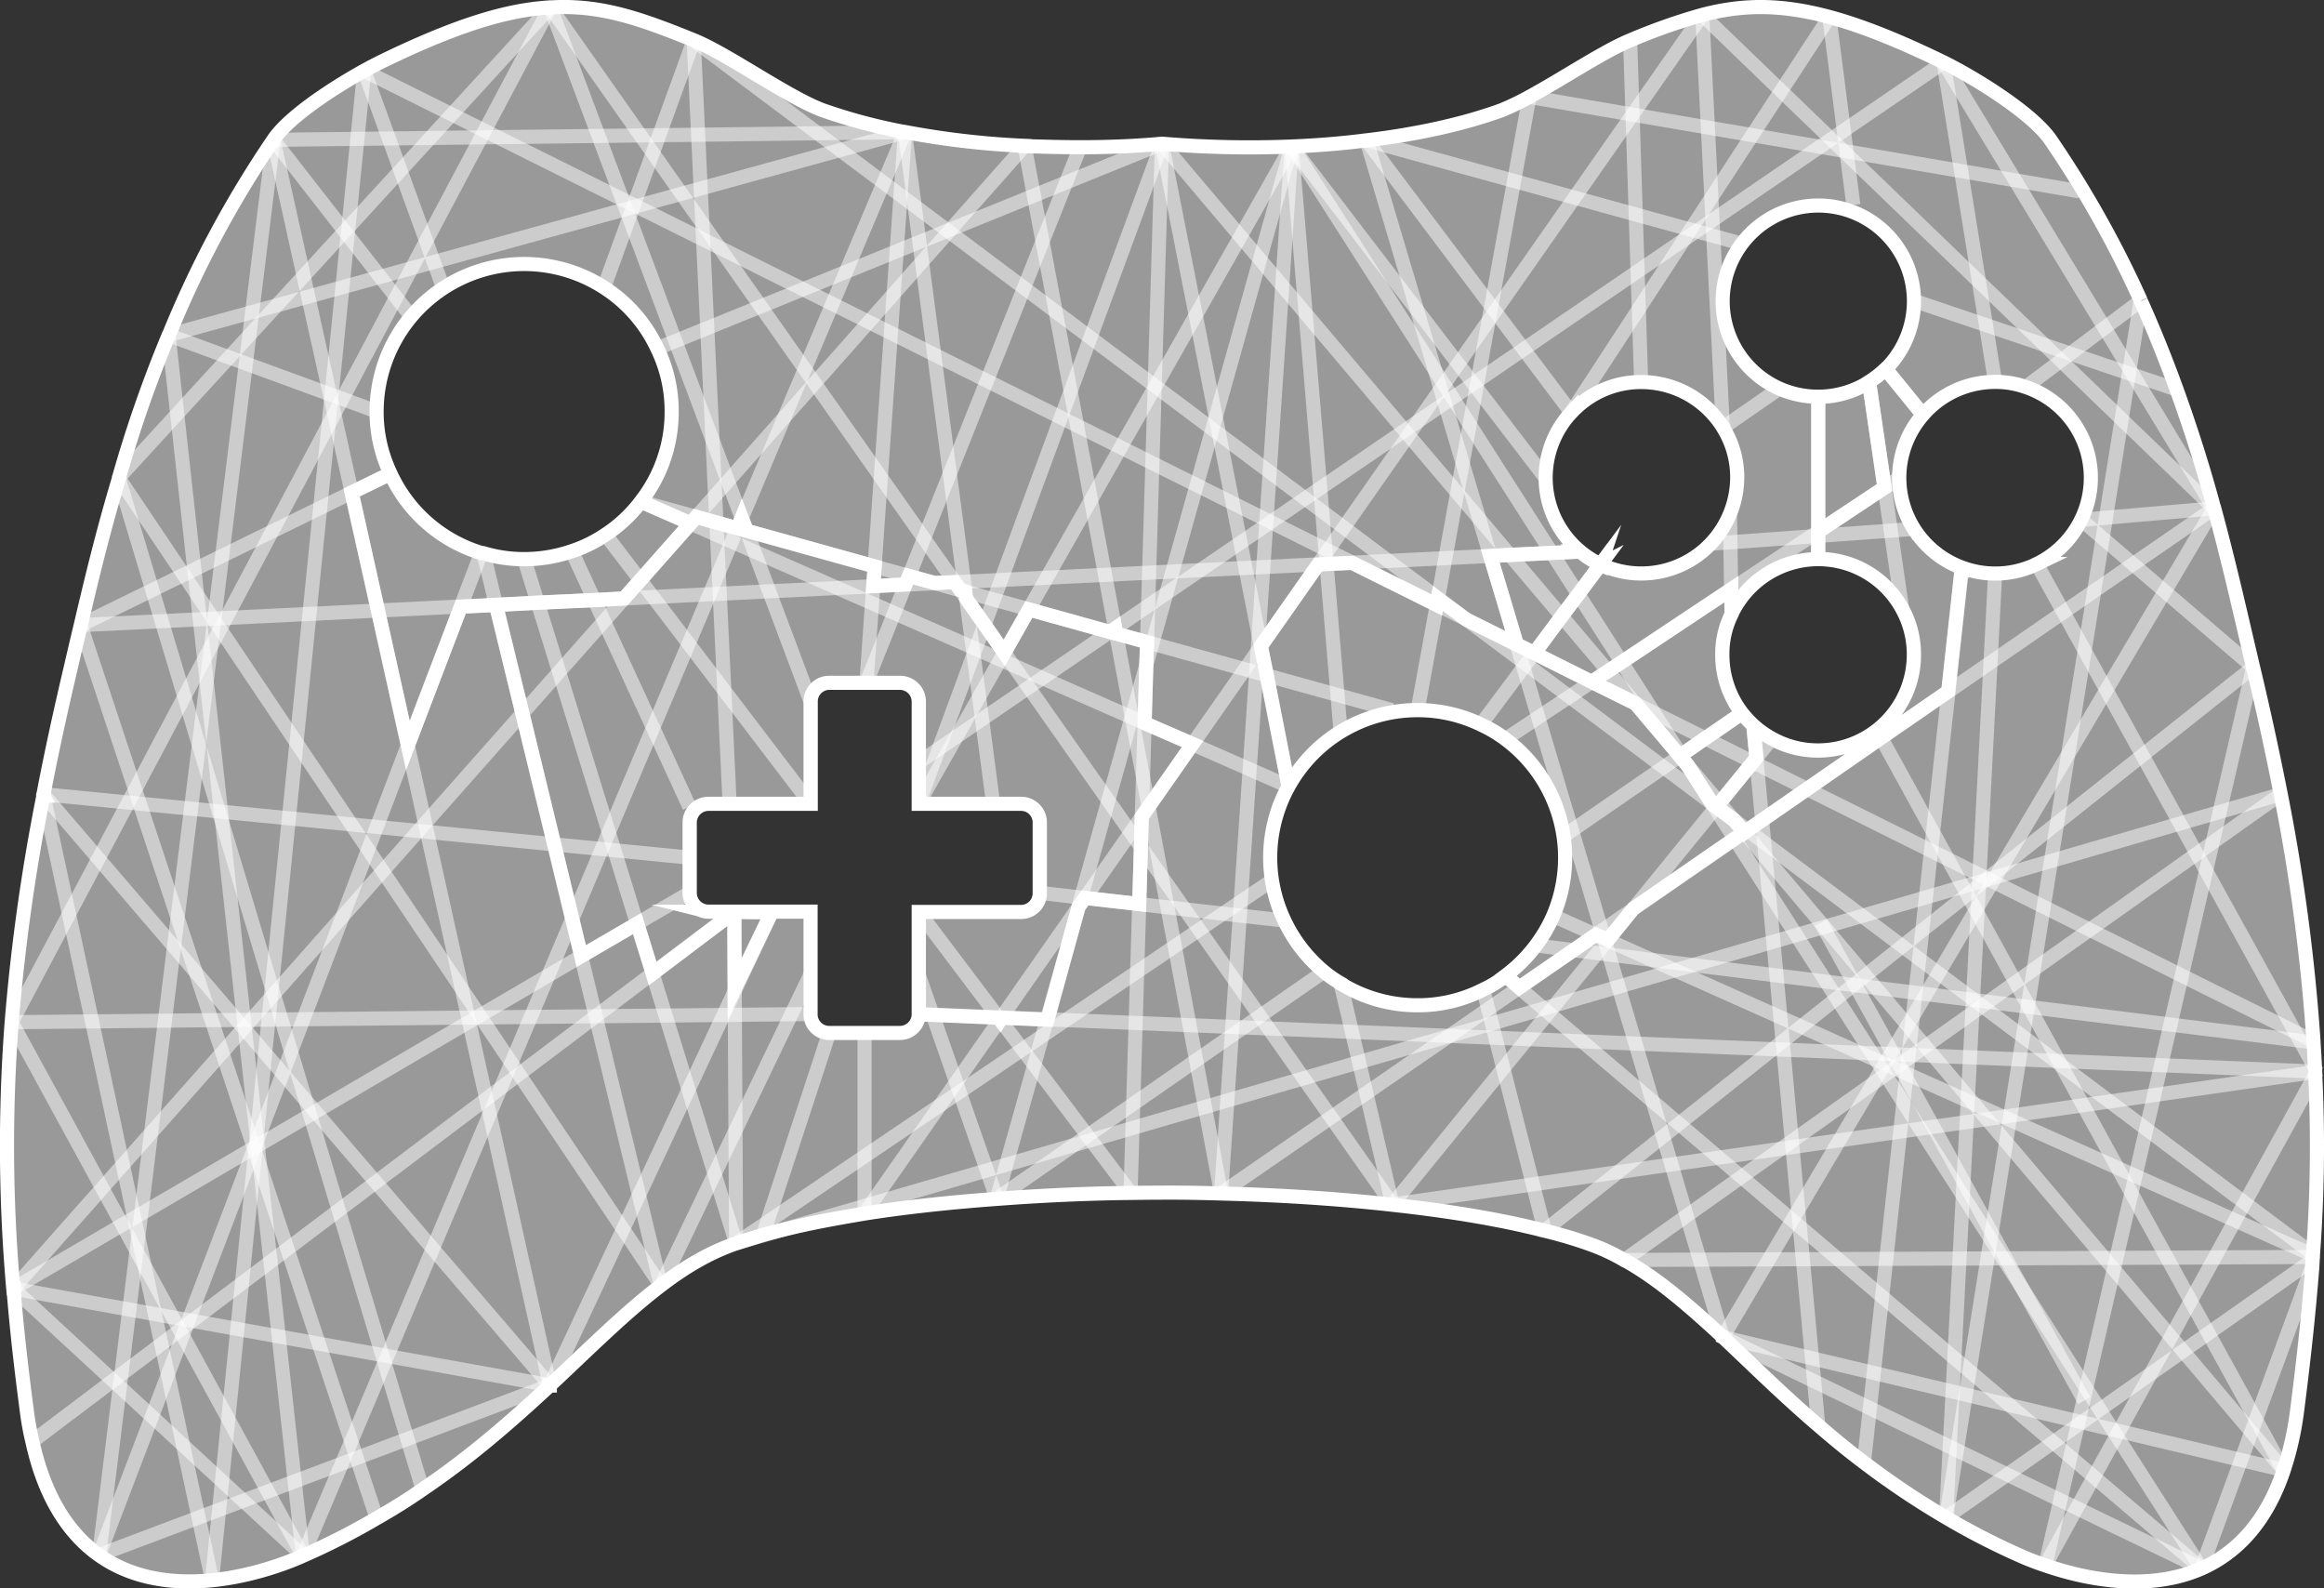 <svg xmlns="http://www.w3.org/2000/svg" viewBox="0 0 658.49 450"><rect x="0" y="0" width="658.49" height="450" fill="#333333" stroke="none"/><defs><style>.cls-1{fill:#fff;fill-opacity:0.5;}.cls-1,.cls-2{stroke:#fff;stroke-miterlimit:10;stroke-width:4px;}.cls-2{fill:none;opacity:0.5;}</style></defs><title>Game@SVG</title><g id="Layer_2" data-name="Layer 2"><g id="Layer_2-2" data-name="Layer 2"><path class="cls-1" d="M542.31,149.83a27.14,27.14,0,0,1,2.56-32.32l-10.56-13a29.92,29.92,0,0,1-4.72,3.68l4.4,29.92-18.8,12.48v7.76a27,27,0,0,1,23.76,14,26.66,26.66,0,0,1,3.36,13.12,27.11,27.11,0,0,1-27.12,27.12,26.66,26.66,0,0,1-13.12-3.36,27.48,27.48,0,0,1-5.28-3.76,33.13,33.13,0,0,1-3.2-3.44,27,27,0,0,1-5.6-16.56A25.15,25.15,0,0,1,490.63,174v-.08l-.08-7-31,20.64-3.92,2.56-4.56,3,12.4,6.16L476,214.23l2.24,2.64,7,10.88,1.12.88,5,3.68,3,3.52.88-.64,4.16-2.88,12.72-8.8L533,209l19-13.12,3.84-35A27.21,27.21,0,0,1,542.31,149.83Zm-45.52,55.68a33.13,33.13,0,0,1-3.2-3.44,27,27,0,0,1-5.6-16.56A25.15,25.15,0,0,1,490.63,174v-.08l-.08-7-31,20.64-3.92,2.56-4.56,3,12.4,6.16L476,214.23l2.24,2.64,7,10.88,1.12.88.88-1.12,9.44-11.6,1-1.2Zm-49.12-49.28-8,.4-11.92.56-5.52.32,3.2,10.56,4.32,14.48,5,2.48,7.76-10.48,4.72-6.24,6.24-8.4A27.14,27.14,0,0,1,447.67,156.23Zm43.6,76.08-5-3.68-1.12-.88-7-10.88L476,214.23l-12.56-14.88L451,193.19l-21.28-10.64h-.08l-14.16-7-8.08-6-.32,1.84-24-11.92-7.28.32-2.32.16L357.27,183v.08l1.68,8.24,6.16,31.44a41.64,41.64,0,0,1,54.48-17.52,38.18,38.18,0,0,1,7,4.16,41.83,41.83,0,0,1,13.52,50,42.45,42.45,0,0,1-13.52,17l3.92,3.36,15.44-10.64,6.24-4.32,2.4,1,1,.48,7.2-8.88,28.72-19.84,2.72-1.84Zm38.32-124.08a26.83,26.83,0,0,1-14.4,4.16v38.24L534,138.15ZM324.31,204.87l.48-16.32v-.16l.24-6.48-8.8-2.4-.24-1.44-1.44,1-23-6.4-7,12.32L279,177l-5.2-7.36-.08-.16-.24-1.92-1.36-.4-1.6-2.24-5.68.24-7.28-2-1,2.4-9.12.48.4-5.6-36.24-10.08-1.44-3.68-1.2,3-6-1.68-5.68-1.6-1.6,1.84-14.24,16.08-4.64,5.2-8.4.48-16,.72-11.84.64h-.08l.56,2.16,7,28.64,9,37,5.12,21.2,2.56,10.48,15.84-9.2,4.4,14.16,23.2-17.52h-7.44a5.34,5.34,0,0,1-5.28-5.36V233a5.33,5.33,0,0,1,5.28-5.28h29v-29a5.28,5.28,0,0,1,5.28-5.28h20a5.34,5.34,0,0,1,5.36,5.28v29h29a5.28,5.28,0,0,1,5.28,5.28v20a5.29,5.29,0,0,1-5.28,5.36h-29v29l4,.16,18.56.8.48.64.4-.64,13,.56L305.59,257l.08-.16,1.76-2.48,15.36,1.76.48-16.24.24-8.56,1.92-2.72,12.48-17.84ZM208.07,258.31l.08,21.84,10.56-21.84ZM181.59,142.07a39.8,39.8,0,0,1-10,9.36,38.28,38.28,0,0,1-9.6,4.72,41.55,41.55,0,0,1-13.44,2.24,39.88,39.88,0,0,1-11.6-1.68c-.24,0-.4-.08-.56-.08h-.08a41.69,41.69,0,0,1-25.68-22.48l-11,5.36L107.11,173l8.48,38.16,15-39.28,9.92-.48h.08l11.84-.64,16-.72,8.4-.48,4.64-5.2,14.24-16.08Zm142.72,62.8.48-16.32v-.16l.24-6.48-8.8-2.4-.24-1.44-1.44,1-23-6.4-7,12.32L279,177l-5.2-7.36-.08-.16-.24-1.92-1.36-.4-1.6-2.24-5.68.24-7.28-2-1,2.4-9.12.48.4-5.6-36.24-10.08-1.44-3.68-1.2,3-6-1.68-5.68-1.6-1.6,1.84-14.24,16.08-4.64,5.2-8.4.48-16,.72-11.84.64.48,2.16,7,28.64,9,37,5.12,21.2,2.56,10.48,15.84-9.2,4.4,14.16,23.2-17.52h-7.44a5.34,5.34,0,0,1-5.28-5.36V233a5.33,5.33,0,0,1,5.28-5.28h29v-29a5.28,5.28,0,0,1,5.28-5.28h20a5.34,5.34,0,0,1,5.36,5.28v29h29a5.28,5.28,0,0,1,5.28,5.28v20a5.29,5.29,0,0,1-5.28,5.36h-29v29l4,.16,18.56.8.48.64.4-.64,13,.56L305.59,257l.08-.16,1.76-2.48,15.36,1.76.48-16.24.24-8.56,1.92-2.72,12.48-17.84ZM208.07,258.31l.08,21.84,10.56-21.84ZM542.31,149.83a27.14,27.14,0,0,1,2.56-32.32l-10.56-13a29.92,29.92,0,0,1-4.72,3.68l4.4,29.92-18.8,12.48v7.76a27,27,0,0,1,23.76,14,26.66,26.66,0,0,1,3.36,13.12,27.11,27.11,0,0,1-27.12,27.12,26.66,26.66,0,0,1-13.12-3.36,27.48,27.48,0,0,1-5.28-3.76,33.13,33.13,0,0,1-3.2-3.44l-10.4,7.12-6.8,4.72-.4.32,2.24,2.64,7,10.88,1.12.88,5,3.68,3,3.52.88-.64,4.16-2.88,12.72-8.8L533,209l19-13.12,3.84-35A27.21,27.21,0,0,1,542.31,149.83Zm-51,82.48-5-3.68-1.12-.88-7-10.88L476,214.23l-12.56-14.88L451,193.19l-21.28-10.64h-.08l-14.16-7-8.08-6-.32,1.84-24-11.92-7.28.32-2.32.16L357.27,183v.08l1.68,8.24,6.16,31.44a41.64,41.64,0,0,1,54.48-17.52,38.18,38.18,0,0,1,7,4.16,41.83,41.83,0,0,1,13.52,50,42.45,42.45,0,0,1-13.52,17l3.92,3.36,15.44-10.64,6.24-4.32,2.4,1,1,.48,7.2-8.88,28.72-19.84,2.72-1.84Zm-43.6-76.08-8,.4-11.92.56-5.52.32,3.2,10.56,4.32,14.48,5,2.48,7.76-10.48,4.72-6.24,6.24-8.4A27.14,27.14,0,0,1,447.67,156.23ZM181.59,142.07a39.8,39.8,0,0,1-10,9.36,38.28,38.28,0,0,1-9.6,4.72,41.55,41.55,0,0,1-13.44,2.24,39.88,39.88,0,0,1-11.6-1.68c-.24,0-.4-.08-.56-.08h-.08a41.69,41.69,0,0,1-25.68-22.48l-11,5.36L107.11,173l8.48,38.16,15-39.28,9.92-.48h.08l11.84-.64,16-.72,8.4-.48,4.64-5.2,14.24-16.08Zm348-33.84a26.83,26.83,0,0,1-14.4,4.16v38.24L534,138.15ZM324.31,204.87l.48-16.32v-.16l.24-6.48-8.8-2.4-.24-1.44-1.44,1-23-6.4-7,12.32L279,177l-5.2-7.36-.08-.16-.24-1.92-1.36-.4-1.6-2.24-5.68.24-7.28-2-1,2.4-9.12.48.4-5.6-36.24-10.08-1.44-3.68-1.2,3-6-1.68-5.68-1.6-1.6,1.84-14.24,16.08-4.64,5.2-8.4.48-16,.72-11.84.64.48,2.16,7,28.64,9,37,5.12,21.2,2.56,10.48,15.84-9.2,4.4,14.16,23.2-17.52h-7.44a5.34,5.34,0,0,1-5.28-5.36V233a5.33,5.33,0,0,1,5.28-5.28h29v-29a5.28,5.28,0,0,1,5.28-5.28h20a5.34,5.34,0,0,1,5.36,5.28v29h29a5.28,5.28,0,0,1,5.28,5.28v20a5.29,5.29,0,0,1-5.28,5.36h-29v29l4,.16,18.56.8.48.64.4-.64,13,.56L305.59,257l.08-.16,1.76-2.48,15.36,1.76.48-16.24.24-8.56,1.92-2.72,12.48-17.84ZM208.07,258.31l.08,21.84,10.56-21.84ZM542.31,149.83a27.14,27.14,0,0,1,2.56-32.32l-10.56-13a29.92,29.92,0,0,1-4.72,3.68l4.4,29.92-18.8,12.48v7.76a27,27,0,0,1,23.76,14,26.66,26.66,0,0,1,3.36,13.12,27.11,27.11,0,0,1-27.12,27.12,26.66,26.66,0,0,1-13.12-3.36,27.48,27.48,0,0,1-5.28-3.76,33.13,33.13,0,0,1-3.2-3.44l-10.4,7.12-6.8,4.72-.4.32,2.24,2.64,7,10.88,1.12.88,5,3.68,3,3.52.88-.64,4.16-2.88,12.72-8.8L533,209l19-13.12,3.84-35A27.21,27.21,0,0,1,542.31,149.83Zm-51,82.48-5-3.68-1.12-.88-7-10.88L476,214.23l-12.56-14.88L451,193.19l-21.28-10.64h-.08l-14.16-7-8.08-6-.32,1.84-24-11.92-7.28.32-2.32.16L357.27,183v.08l1.68,8.24,6.16,31.44a41.64,41.64,0,0,1,54.48-17.52,38.18,38.18,0,0,1,7,4.16,41.83,41.83,0,0,1,13.52,50,42.45,42.45,0,0,1-13.52,17l3.92,3.36,15.44-10.64,6.24-4.32,2.4,1,1,.48,7.2-8.88,28.72-19.84,2.72-1.84Zm-43.6-76.08-8,.4-11.92.56-5.52.32,3.2,10.56,4.32,14.48,5,2.48,7.76-10.48,4.72-6.24,6.24-8.4A27.14,27.14,0,0,1,447.67,156.23ZM181.59,142.07a39.8,39.8,0,0,1-10,9.36,38.28,38.28,0,0,1-9.6,4.72,41.55,41.55,0,0,1-13.44,2.24,39.88,39.88,0,0,1-11.6-1.68c-.24,0-.4-.08-.56-.08h-.08a41.69,41.69,0,0,1-25.68-22.48l-11,5.36L107.11,173l8.48,38.16,15-39.28,9.92-.48h.08l11.84-.64,16-.72,8.4-.48,4.64-5.2,14.24-16.08Zm348-33.84a26.83,26.83,0,0,1-14.4,4.16v38.24L534,138.15ZM324.31,204.87l.48-16.32v-.16l.24-6.48-8.8-2.4-.24-1.44-1.44,1-23-6.4-7,12.32L279,177l-5.2-7.36-.08-.16-.24-1.92-1.36-.4-1.6-2.24-5.68.24-7.28-2-1,2.4-9.12.48.4-5.6-36.24-10.08-1.44-3.68-1.2,3-6-1.68-5.68-1.6-1.6,1.84-14.24,16.08-4.64,5.2-8.4.48-16,.72-11.84.64.48,2.16,7,28.64,9,37,5.12,21.2,2.56,10.48,15.84-9.2,4.4,14.16,23.2-17.52h-7.44a5.34,5.34,0,0,1-5.28-5.36V233a5.33,5.33,0,0,1,5.28-5.28h29v-29a5.28,5.28,0,0,1,5.28-5.28h20a5.34,5.34,0,0,1,5.36,5.28v29h29a5.28,5.28,0,0,1,5.28,5.28v20a5.29,5.29,0,0,1-5.28,5.36h-29v29l4,.16,18.56.8.48.64.4-.64,13,.56L305.59,257l.08-.16,1.76-2.48,15.36,1.76.48-16.24.24-8.56,1.92-2.72,12.48-17.84ZM208.07,258.31l.08,21.84,10.56-21.84ZM542.31,149.83a27.14,27.14,0,0,1,2.56-32.32l-10.56-13a29.92,29.92,0,0,1-4.72,3.68l4.4,29.92-18.8,12.48v7.76a27,27,0,0,1,23.76,14,26.66,26.66,0,0,1,3.36,13.12,27.11,27.11,0,0,1-27.12,27.12,26.66,26.66,0,0,1-13.12-3.36,27.48,27.48,0,0,1-5.28-3.76,33.13,33.13,0,0,1-3.2-3.44l-10.4,7.12-6.8,4.72-.4.32,2.24,2.64,7,10.88,1.12.88,5,3.68,3,3.52.88-.64,4.16-2.88,12.72-8.8L533,209l19-13.12,3.84-35A27.21,27.21,0,0,1,542.31,149.83Zm-51,82.48-5-3.68-1.12-.88-7-10.88L476,214.23l-12.56-14.88L451,193.19l-21.28-10.64h-.08l-14.16-7-8.08-6-.32,1.84-24-11.92-7.28.32-2.32.16L357.27,183v.08l1.68,8.24,6.16,31.44a41.64,41.64,0,0,1,54.48-17.52,38.18,38.18,0,0,1,7,4.16,41.83,41.83,0,0,1,13.52,50,42.45,42.45,0,0,1-13.52,17l3.92,3.36,15.44-10.64,6.24-4.32,2.4,1,1,.48,7.2-8.88,28.72-19.84,2.72-1.84Zm-43.6-76.08-8,.4-11.92.56-5.52.32,3.2,10.56,4.32,14.48,5,2.48,7.76-10.48,4.72-6.24,6.24-8.4A27.14,27.14,0,0,1,447.67,156.23ZM181.59,142.07a39.8,39.8,0,0,1-10,9.36,38.28,38.28,0,0,1-9.6,4.72,41.55,41.55,0,0,1-13.44,2.24,39.88,39.88,0,0,1-11.6-1.68c-.24,0-.4-.08-.56-.08h-.08a41.69,41.69,0,0,1-25.68-22.48l-11,5.36L107.11,173l8.48,38.16,15-39.28,9.92-.48h.08l11.84-.64,16-.72,8.4-.48,4.64-5.2,14.24-16.08Zm348-33.84a26.83,26.83,0,0,1-14.4,4.16v38.24L534,138.15ZM324.31,204.87l.48-16.32v-.16l.24-6.48-8.8-2.4-.24-1.44-1.44,1-23-6.4-7,12.32L279,177l-5.2-7.36-.08-.16-.24-1.92-1.36-.4-1.6-2.24-5.68.24-7.28-2-1,2.4-9.12.48.4-5.6-36.24-10.08-1.44-3.68-1.2,3-6-1.68-5.68-1.6-1.6,1.84-14.24,16.08-4.64,5.2-8.4.48-16,.72-11.84.64.48,2.16,7,28.64,9,37,5.12,21.2,2.56,10.48,15.84-9.2,4.4,14.16,23.2-17.52h-7.44a5.34,5.34,0,0,1-5.28-5.36V233a5.33,5.33,0,0,1,5.28-5.28h29v-29a5.28,5.28,0,0,1,5.28-5.28h20a5.34,5.34,0,0,1,5.36,5.28v29h29a5.28,5.28,0,0,1,5.28,5.28v20a5.29,5.29,0,0,1-5.28,5.36h-29v29l4,.16,18.56.8.48.64.4-.64,13,.56L305.59,257l.08-.16,1.76-2.48,15.36,1.76.48-16.24.24-8.56,1.92-2.72,12.48-17.84Zm-105.6,53.44H208.07l.08,21.84Zm323.6-108.48a27.14,27.14,0,0,1,2.56-32.32l-10.56-13a29.92,29.92,0,0,1-4.72,3.68l4.4,29.92-18.8,12.48v7.76a27,27,0,0,1,23.76,14,26.66,26.66,0,0,1,3.36,13.12,27.11,27.11,0,0,1-27.12,27.12,26.66,26.66,0,0,1-13.12-3.36,27.48,27.48,0,0,1-5.28-3.76,33.13,33.13,0,0,1-3.2-3.44l-10.4,7.12-6.8,4.72-.4.32,2.24,2.64,7,10.88,1.12.88,5,3.68,3,3.52.88-.64,4.16-2.88,12.72-8.8L533,209l19-13.12,3.84-35A27.21,27.21,0,0,1,542.31,149.83Zm-51,82.48-5-3.68-1.12-.88-7-10.88L476,214.23l-12.56-14.88L451,193.19l-21.28-10.64h-.08l-14.16-7-8.08-6-.32,1.84-24-11.92-7.28.32-2.32.16L357.27,183v.08l1.68,8.24,6.16,31.44a41.64,41.64,0,0,1,54.48-17.52,38.18,38.18,0,0,1,7,4.16,41.83,41.83,0,0,1,13.52,50,42.45,42.45,0,0,1-13.52,17l3.92,3.36,15.44-10.64,6.24-4.32,2.4,1,1,.48,7.2-8.88,28.72-19.84,2.72-1.84Zm-43.6-76.08-8,.4-11.92.56-5.52.32,3.2,10.56,4.32,14.48,5,2.48,7.76-10.48,4.72-6.24,6.24-8.4A27.14,27.14,0,0,1,447.67,156.23ZM181.59,142.07a39.8,39.8,0,0,1-10,9.36,38.28,38.28,0,0,1-9.6,4.72,41.55,41.55,0,0,1-13.44,2.24,39.88,39.88,0,0,1-11.6-1.68c-.24,0-.4-.08-.56-.08h-.08a41.69,41.69,0,0,1-25.68-22.48l-11,5.36L107.11,173l8.48,38.16,15-39.28,9.92-.48h.08l11.84-.64,16-.72,8.4-.48,4.64-5.2,14.24-16.08Zm348-33.84a26.83,26.83,0,0,1-14.4,4.16v38.24L534,138.15ZM656,304.47a2.66,2.66,0,0,0,0-.8v-.08a3.89,3.89,0,0,0-.08-1v-.08c-.08-2.4-.24-4.72-.4-7.2V295A554.32,554.32,0,0,0,646.23,225c-2.24-11.36-4.8-23.28-7.84-36-3.12-13.12-6.48-28.4-11-45V144l-.08-.08v-.08c-2.88-10.72-6.4-21.92-10.56-33.44-3-8.24-6.32-16.64-10.16-25.12v-.08a296.64,296.64,0,0,0-25.6-45.6c-5.28-7.68-21.92-17.84-30.24-21.92C517.59,1.51,500.39-.49,482.31,4.23a166.47,166.47,0,0,0-20.4,7.2c-7.36,3-19.12,10.88-28.56,16a70.19,70.19,0,0,1-8,3.84C415.11,35,402,38,387.27,39.75h-.08c-6.72.88-13.84,1.44-21.12,1.76h-.16a296.91,296.91,0,0,1-36.64-.8c-7.76.72-15.6,1-23.2,1-5.36,0-10.64-.16-15.76-.32v-.08a238.08,238.08,0,0,1-33.92-3.92h-.16a157.35,157.35,0,0,1-23.12-6.16c-9.76-3.6-26.88-15.92-36.56-19.84-15-6.08-26.4-10.16-40.56-9.28a.11.11,0,0,0-.16,0h-.08c-12.48.72-27,5.28-48,15.52q-2,1-4.56,2.4c-8.8,4.88-21.28,13-25.68,19.52A296.7,296.7,0,0,0,47.83,95l-.08.08a360.26,360.26,0,0,0-14,40.16.29.29,0,0,0-.08.24v.16c-4.48,14.88-7.84,28.88-10.8,41.52-1,4.16-1.92,8.08-2.8,11.92-3,12.72-5.6,24.64-7.76,36v.08a.08.08,0,0,0-.08.08l.08.16a558.79,558.79,0,0,0-9,64.24A462.37,462.37,0,0,0,3.75,365V365h.08v.08C4.71,376.31,6,387.51,7.51,399a79.64,79.64,0,0,0,1.68,9.44c3.6,16.32,10.64,26.32,18.88,32.16,22.32,15.76,54.24,1.76,57.76.16a195.58,195.58,0,0,0,20.88-10.64c4.64-2.64,9-5.36,13-8.16,14.08-9.52,25.6-19.76,36-29.36v-.08h.08v-.08h.08c11.36-10.64,21.28-20.56,31.36-28.24,6.8-5.2,13.76-9.36,21.28-11.92,2.4-.8,5-1.6,7.6-2.4q2.64-.72,5.52-1.44l1-.24c7.12-1.76,14.72-3.12,22.32-4.4,12.64-2,25.68-3.28,37.52-4.16h.08c15.6-1.2,29.36-1.6,37.76-1.68,5.68-.08,9-.08,9-.08s6.48-.08,16.72.24c12.32.32,30,1.12,48.56,3.2,14.64,1.6,29.76,3.92,43.12,7.36a122.68,122.68,0,0,1,12.24,3.6A57,57,0,0,1,460.23,357h.08c9.52,5.28,18.32,13,27.84,21.76v.08l.16.08c8.24,7.76,16.88,16.32,26.88,24.88,4.08,3.52,8.4,7.12,13,10.56a231,231,0,0,0,23.28,15.6,201.83,201.83,0,0,0,21.2,10.88,73,73,0,0,0,6.88,2.64c9.92,3.44,28.4,7.84,44.24.88,9.52-4.24,18.16-12.56,23.28-27.84A88.87,88.87,0,0,0,650.95,399c1.76-13.68,3.2-26.88,4.24-40.24v-.08c0-.48.08-1,.08-1.6,0-.32.08-.64.08-1v-.48A415.49,415.49,0,0,0,656,304.47ZM534.31,104.55a29.92,29.92,0,0,1-4.72,3.68,27.18,27.18,0,0,1-25.44,1.84,27.1,27.1,0,1,1,30.16-5.52ZM186.23,98.71a40.31,40.31,0,0,1,4.08,17.84,41,41,0,0,1-8.72,25.52,39.8,39.8,0,0,1-10,9.36,38.28,38.28,0,0,1-9.6,4.72,41.55,41.55,0,0,1-13.44,2.24,39.88,39.88,0,0,1-11.6-1.68c-.24,0-.4-.08-.56-.08h-.08a41.69,41.69,0,0,1-25.68-22.48,40.52,40.52,0,0,1-3.92-17.6,41.8,41.8,0,0,1,64.4-35.12A41.08,41.08,0,0,1,186.23,98.71Zm259,18.16.08-.08A26.79,26.79,0,0,1,465,108.23,27.33,27.33,0,0,1,488.15,121l.08.08v.08a26.58,26.58,0,0,1,4,14.16,27.48,27.48,0,0,1-7.52,18.72,27.13,27.13,0,0,1-37,2.16,27.16,27.16,0,0,1-2.48-39.36Zm86.72,90a27.29,27.29,0,0,1-16.72,5.76,26.66,26.66,0,0,1-13.12-3.36,27.48,27.48,0,0,1-5.28-3.76,33.13,33.13,0,0,1-3.2-3.44,27,27,0,0,1-5.6-16.56A25.15,25.15,0,0,1,490.63,174v-.08a27.18,27.18,0,0,1,48.32-1.52,26.66,26.66,0,0,1,3.36,13.12A27,27,0,0,1,531.91,206.87ZM401.67,284.79a41.37,41.37,0,0,1-21.84-6.16v-.08a33,33,0,0,1-4.72-3.28,42.29,42.29,0,0,1-11.2-14.48,41.75,41.75,0,0,1,37.76-59.6,40.91,40.91,0,0,1,17.92,4.08,38.18,38.18,0,0,1,7,4.16,41.83,41.83,0,0,1,13.52,50,42.45,42.45,0,0,1-13.52,17,28.72,28.72,0,0,1-6.32,3.92A40.43,40.43,0,0,1,401.67,284.79Zm175.44-125a27,27,0,0,1-21.2,1,27.21,27.21,0,0,1-13.6-11,27.16,27.16,0,0,1,23-41.6,25.77,25.77,0,0,1,8.64,1.44,27.13,27.13,0,0,1,3.12,50.16ZM229.67,287.27v-29h-29a5.34,5.34,0,0,1-5.28-5.36V233a5.33,5.33,0,0,1,5.28-5.28h29v-29a5.28,5.28,0,0,1,5.28-5.28h20a5.34,5.34,0,0,1,5.36,5.28v29h29a5.28,5.28,0,0,1,5.28,5.28v20a5.29,5.29,0,0,1-5.28,5.36h-29v29a5.34,5.34,0,0,1-5.36,5.28h-20A5.28,5.28,0,0,1,229.67,287.27Zm299.92-179a26.83,26.83,0,0,1-14.4,4.16v38.24L534,138.15Zm-348,33.84a39.8,39.8,0,0,1-10,9.36,38.28,38.28,0,0,1-9.6,4.72,41.55,41.55,0,0,1-13.44,2.24,39.88,39.88,0,0,1-11.6-1.68c-.24,0-.4-.08-.56-.08h-.08a41.69,41.69,0,0,1-25.68-22.48l-11,5.36L107.11,173l8.48,38.16,15-39.28,9.92-.48h.08l11.84-.64,16-.72,8.4-.48,4.64-5.2,14.24-16.08Zm266.08,14.16-8,.4-11.92.56-5.52.32,3.2,10.56,4.32,14.48,5,2.48,7.76-10.48,4.72-6.24,6.24-8.4A27.14,27.14,0,0,1,447.67,156.23Zm43.6,76.08-5-3.68-1.12-.88-7-10.88L476,214.23l-12.56-14.88L451,193.19l-21.28-10.64h-.08l-14.16-7-8.08-6-.32,1.84-24-11.92-7.28.32-2.32.16L357.27,183v.08l1.68,8.24,6.16,31.44a41.64,41.64,0,0,1,54.48-17.52,38.18,38.18,0,0,1,7,4.16,41.83,41.83,0,0,1,13.52,50,42.45,42.45,0,0,1-13.52,17l3.92,3.36,15.44-10.64,6.24-4.32,2.4,1,1,.48,7.2-8.88,28.72-19.84,2.72-1.84Zm51-82.48a27.14,27.14,0,0,1,2.56-32.32l-10.56-13a29.92,29.92,0,0,1-4.72,3.68l4.4,29.92-18.8,12.48v7.76a27,27,0,0,1,23.76,14,26.66,26.66,0,0,1,3.36,13.12,27.11,27.11,0,0,1-27.12,27.12,26.66,26.66,0,0,1-13.12-3.36,27.48,27.48,0,0,1-5.28-3.76,33.13,33.13,0,0,1-3.2-3.44l-10.4,7.12-6.8,4.72-.4.32,2.24,2.64,7,10.88,1.12.88,5,3.68,3,3.52.88-.64,4.16-2.88,12.72-8.8L533,209l19-13.12,3.84-35A27.21,27.21,0,0,1,542.31,149.83ZM208.07,258.31l.08,21.84,10.56-21.84Zm116.24-53.44.48-16.32v-.16l.24-6.48-8.8-2.4-.24-1.44-1.44,1-23-6.4-7,12.32L279,177l-5.2-7.36-.08-.16-.24-1.92-1.36-.4-1.6-2.24-5.68.24-7.28-2-1,2.4-9.12.48.4-5.6-36.24-10.08-1.44-3.68-1.2,3-6-1.68-5.68-1.6-1.6,1.84-14.24,16.08-4.64,5.2-8.4.48-16,.72-11.84.64.48,2.16,7,28.64,9,37,5.12,21.2,2.56,10.48,15.84-9.2,4.4,14.16,23.2-17.52h-7.44a5.34,5.34,0,0,1-5.28-5.36V233a5.33,5.33,0,0,1,5.28-5.28h29v-29a5.28,5.28,0,0,1,5.28-5.28h20a5.34,5.34,0,0,1,5.36,5.28v29h29a5.28,5.28,0,0,1,5.28,5.28v20a5.29,5.29,0,0,1-5.28,5.36h-29v29l4,.16,18.56.8.48.64.4-.64,13,.56L305.59,257l.08-.16,1.76-2.48,15.36,1.76.48-16.24.24-8.56,1.92-2.72,12.48-17.84Zm205.28-96.64a26.83,26.83,0,0,1-14.4,4.16v38.24L534,138.15Zm-348,33.84a39.8,39.8,0,0,1-10,9.36,38.28,38.28,0,0,1-9.6,4.72,41.55,41.55,0,0,1-13.44,2.24,39.88,39.88,0,0,1-11.6-1.68c-.24,0-.4-.08-.56-.08h-.08a41.69,41.69,0,0,1-25.68-22.48l-11,5.36L107.11,173l8.48,38.16,15-39.28,9.92-.48h.08l11.84-.64,16-.72,8.4-.48,4.64-5.2,14.24-16.08Zm266.08,14.16-8,.4-11.92.56-5.52.32,3.2,10.56,4.32,14.48,5,2.48,7.76-10.48,4.72-6.24,6.24-8.4A27.14,27.14,0,0,1,447.67,156.23Zm43.6,76.08-5-3.68-1.12-.88-7-10.88L476,214.23l-12.56-14.88L451,193.19l-21.28-10.64h-.08l-14.16-7-8.08-6-.32,1.84-24-11.92-7.28.32-2.32.16L357.27,183v.08l1.68,8.24,6.16,31.44a41.64,41.64,0,0,1,54.48-17.52,38.18,38.18,0,0,1,7,4.16,41.83,41.83,0,0,1,13.52,50,42.45,42.45,0,0,1-13.52,17l3.92,3.36,15.44-10.64,6.24-4.32,2.4,1,1,.48,7.2-8.88,28.72-19.84,2.72-1.84Zm51-82.48a27.14,27.14,0,0,1,2.56-32.32l-10.56-13a29.92,29.92,0,0,1-4.72,3.68l4.4,29.92-18.8,12.48v7.76a27,27,0,0,1,23.76,14,26.66,26.66,0,0,1,3.36,13.12,27.11,27.11,0,0,1-27.12,27.12,26.66,26.66,0,0,1-13.12-3.36,27.48,27.48,0,0,1-5.28-3.76,33.13,33.13,0,0,1-3.2-3.44l-10.4,7.12-6.8,4.72-.4.32,2.24,2.64,7,10.88,1.12.88,5,3.68,3,3.52.88-.64,4.16-2.88,12.72-8.8L533,209l19-13.12,3.84-35A27.21,27.21,0,0,1,542.31,149.83ZM208.07,258.31l.08,21.84,10.56-21.84Zm116.24-53.44.48-16.32v-.16l.24-6.48-8.8-2.4-.24-1.44-1.44,1-23-6.4-7,12.32L279,177l-5.2-7.36-.08-.16-.24-1.92-1.36-.4-1.6-2.24-5.68.24-7.28-2-1,2.4-9.12.48.4-5.6-36.24-10.08-1.44-3.68-1.2,3-6-1.68-5.68-1.6-1.6,1.84-14.24,16.08-4.64,5.2-8.4.48-16,.72-11.84.64.48,2.16,7,28.64,9,37,5.12,21.2,2.56,10.48,15.84-9.2,4.4,14.16,23.2-17.52h-7.44a5.34,5.34,0,0,1-5.28-5.36V233a5.33,5.33,0,0,1,5.28-5.28h29v-29a5.28,5.28,0,0,1,5.28-5.28h20a5.34,5.34,0,0,1,5.36,5.28v29h29a5.28,5.28,0,0,1,5.28,5.28v20a5.29,5.29,0,0,1-5.28,5.36h-29v29l4,.16,18.56.8.48.64.4-.64,13,.56L305.59,257l.08-.16,1.76-2.48,15.36,1.76.48-16.24.24-8.56,1.92-2.72,12.48-17.84Zm205.28-96.64a26.83,26.83,0,0,1-14.4,4.16v38.24L534,138.15Zm-348,33.84a39.8,39.8,0,0,1-10,9.36,38.28,38.28,0,0,1-9.6,4.72,41.55,41.55,0,0,1-13.44,2.24,39.88,39.88,0,0,1-11.6-1.68c-.24,0-.4-.08-.56-.08h-.08a41.69,41.69,0,0,1-25.68-22.48l-11,5.36L107.11,173l8.48,38.16,15-39.28,9.92-.48h.08l11.84-.64,16-.72,8.4-.48,4.64-5.2,14.24-16.08Zm266.08,14.16-8,.4-11.92.56-5.52.32,3.2,10.56,4.32,14.48,5,2.48,7.76-10.48,4.72-6.24,6.24-8.4A27.14,27.14,0,0,1,447.67,156.23Zm43.6,76.08-5-3.68-1.12-.88-7-10.88L476,214.23l-12.56-14.88L451,193.19l-21.28-10.64h-.08l-14.16-7-8.08-6-.32,1.84-24-11.92-7.28.32-2.32.16L357.27,183v.08l1.68,8.24,6.16,31.44a41.64,41.64,0,0,1,54.48-17.52,38.18,38.18,0,0,1,7,4.16,41.83,41.83,0,0,1,13.52,50,42.45,42.45,0,0,1-13.52,17l3.92,3.36,15.44-10.64,6.24-4.32,2.4,1,1,.48,7.2-8.88,28.72-19.84,2.72-1.84Zm51-82.48a27.14,27.14,0,0,1,2.56-32.32l-10.56-13a29.92,29.92,0,0,1-4.72,3.68l4.4,29.92-18.8,12.48v7.76a27,27,0,0,1,23.76,14,26.66,26.66,0,0,1,3.36,13.12,27.11,27.11,0,0,1-27.12,27.12,26.66,26.66,0,0,1-13.12-3.36,27.48,27.48,0,0,1-5.28-3.76,33.13,33.13,0,0,1-3.2-3.44l-10.4,7.12-6.8,4.72-.4.32,2.24,2.64,7,10.88,1.12.88,5,3.68,3,3.52.88-.64,4.16-2.88,12.72-8.8L533,209l19-13.12,3.84-35A27.21,27.21,0,0,1,542.31,149.83ZM208.07,258.31l.08,21.84,10.56-21.84Zm116.24-53.44.48-16.32v-.16l.24-6.48-8.8-2.4-.24-1.44-1.44,1-23-6.4-7,12.32L279,177l-5.2-7.36-.08-.16-.24-1.92-1.36-.4-1.6-2.24-5.68.24-7.28-2-1,2.4-9.12.48.4-5.6-36.24-10.08-1.44-3.68-1.2,3-6-1.68-5.68-1.6-1.6,1.84-14.24,16.08-4.64,5.2-8.4.48-16,.72-11.84.64.48,2.16,7,28.64,9,37,5.12,21.2,2.56,10.48,15.84-9.2,4.4,14.16,23.2-17.52h-7.44a5.34,5.34,0,0,1-5.28-5.36V233a5.33,5.33,0,0,1,5.28-5.28h29v-29a5.28,5.28,0,0,1,5.28-5.28h20a5.34,5.34,0,0,1,5.36,5.28v29h29a5.28,5.28,0,0,1,5.28,5.28v20a5.29,5.29,0,0,1-5.28,5.36h-29v29l4,.16,18.56.8.48.64.4-.64,13,.56L305.59,257l.08-.16,1.76-2.48,15.36,1.76.48-16.24.24-8.56,1.92-2.72,12.48-17.84Zm205.28-96.64a26.83,26.83,0,0,1-14.4,4.16v38.24L534,138.15Zm-348,33.84a39.8,39.8,0,0,1-10,9.36,38.28,38.28,0,0,1-9.6,4.72,41.55,41.55,0,0,1-13.44,2.24,39.88,39.88,0,0,1-11.6-1.68c-.24,0-.4-.08-.56-.08h-.08a41.69,41.69,0,0,1-25.68-22.48l-11,5.36L107.11,173l8.48,38.16,15-39.28,9.92-.48h.08l11.84-.64,16-.72,8.4-.48,4.64-5.2,14.24-16.08Zm266.08,14.16-8,.4-11.92.56-5.52.32,3.2,10.56,4.32,14.48,5,2.48,7.76-10.48,4.72-6.24,6.24-8.4A27.14,27.14,0,0,1,447.67,156.23Zm43.6,76.08-5-3.68-1.12-.88-7-10.88L476,214.23l-12.56-14.88L451,193.19l-21.28-10.64h-.08l-14.16-7-8.08-6-.32,1.84-24-11.92-7.28.32-2.32.16L357.27,183v.08l1.68,8.24,6.16,31.44a41.64,41.64,0,0,1,54.48-17.52,38.18,38.18,0,0,1,7,4.16,41.83,41.83,0,0,1,13.52,50,42.45,42.45,0,0,1-13.52,17l3.92,3.36,15.44-10.64,6.24-4.32,2.4,1,1,.48,7.2-8.88,28.72-19.84,2.72-1.84Zm51-82.48a27.14,27.14,0,0,1,2.56-32.32l-10.56-13a29.92,29.92,0,0,1-4.72,3.68l4.4,29.92-18.8,12.48v7.76a27,27,0,0,1,23.76,14,26.66,26.66,0,0,1,3.36,13.12,27.11,27.11,0,0,1-27.12,27.12,26.66,26.66,0,0,1-13.12-3.36,27.48,27.48,0,0,1-5.28-3.76,33.13,33.13,0,0,1-3.2-3.44l-10.4,7.12-6.8,4.72-.4.32,2.24,2.64,7,10.88,1.12.88,5,3.68,3,3.52.88-.64,4.16-2.88,12.72-8.8L533,209l19-13.12,3.84-35A27.21,27.21,0,0,1,542.31,149.83ZM208.07,258.31l.08,21.84,10.56-21.84Zm116.24-53.44.48-16.32v-.16l.24-6.48-8.8-2.4-.24-1.44-1.44,1-23-6.4-7,12.32L279,177l-5.2-7.36-.08-.16-.24-1.92-1.36-.4-1.6-2.24-5.68.24-7.28-2-1,2.4-9.12.48.4-5.6-36.24-10.08-1.44-3.68-1.2,3-6-1.68-5.68-1.6-1.6,1.84-14.24,16.08-4.64,5.2-8.4.48-16,.72-11.84.64.48,2.16,7,28.64,9,37,5.12,21.2,2.56,10.48,15.84-9.2,4.4,14.16,23.2-17.52h-7.44a5.34,5.34,0,0,1-5.28-5.36V233a5.33,5.33,0,0,1,5.28-5.28h29v-29a5.28,5.28,0,0,1,5.28-5.28h20a5.34,5.34,0,0,1,5.36,5.28v29h29a5.28,5.28,0,0,1,5.28,5.28v20a5.29,5.29,0,0,1-5.28,5.36h-29v29l4,.16,18.56.8.48.64.4-.64,13,.56L305.59,257l.08-.16,1.76-2.48,15.36,1.76.48-16.24.24-8.56,1.92-2.72,12.48-17.84Z"/><line class="cls-2" x1="47.75" y1="94.95" x2="106.72" y2="116.56"/><line class="cls-2" x1="181.55" y1="142.09" x2="365.07" y2="222.77"/><line class="cls-2" x1="440.07" y1="259.45" x2="656.5" y2="356.1"/><line class="cls-2" x1="77.47" y1="39.62" x2="116.51" y2="89.7"/><line class="cls-2" x1="171.55" y1="151.43" x2="229.63" y2="227.66"/><line class="cls-2" x1="260.28" y1="258.28" x2="320.34" y2="337.9"/><line class="cls-2" x1="77.47" y1="39.62" x2="155.79" y2="392.45"/><line class="cls-2" x1="47.75" y1="94.95" x2="256.42" y2="37.45"/><line class="cls-2" x1="155.9" y1="2.01" x2="3.31" y2="289.59"/><line class="cls-2" x1="103.21" y1="20.07" x2="125.6" y2="81.62"/><line class="cls-2" x1="148.52" y1="158.37" x2="208.56" y2="352.22"/><line class="cls-2" x1="22.83" y1="177.1" x2="447.65" y2="156.24"/><line class="cls-2" x1="484.72" y1="154.03" x2="542.34" y2="149.84"/><line class="cls-2" x1="589.72" y1="147.27" x2="627.32" y2="144.01"/><line class="cls-2" x1="22.83" y1="177.1" x2="106.72" y2="430.09"/><line class="cls-2" x1="3.76" y1="365.07" x2="155.79" y2="392.45"/><line class="cls-2" x1="85.82" y1="440.74" x2="47.75" y2="94.95"/><line class="cls-2" x1="22.83" y1="177.1" x2="110.6" y2="134.17"/><line class="cls-2" x1="186.23" y1="98.7" x2="329.23" y2="40.68"/><line class="cls-2" x1="256.42" y1="37.45" x2="85.82" y2="440.74"/><line class="cls-2" x1="77.47" y1="39.62" x2="256.42" y2="37.45"/><line class="cls-2" x1="155.9" y1="2.01" x2="229.63" y2="198.66"/><line class="cls-2" x1="260.28" y1="276.1" x2="282.43" y2="339.57"/><line class="cls-2" x1="256.42" y1="37.45" x2="245.51" y2="193.36"/><line class="cls-2" x1="244.96" y1="292.57" x2="244.96" y2="343.74"/><line class="cls-2" x1="3.31" y1="289.59" x2="229.63" y2="287.28"/><line class="cls-2" x1="260.28" y1="287.28" x2="656.5" y2="303.6"/><line class="cls-2" x1="3.31" y1="289.59" x2="85.82" y2="440.74"/><line class="cls-2" x1="119.72" y1="421.91" x2="33.61" y2="135.38"/><line class="cls-2" x1="3.76" y1="365.07" x2="195.34" y2="252.95"/><line class="cls-2" x1="260.28" y1="216.04" x2="550.69" y2="17.67"/><line class="cls-2" x1="329.23" y1="40.68" x2="260.28" y2="227.66"/><line class="cls-2" x1="234.96" y1="292.57" x2="216.18" y2="349.85"/><line class="cls-2" x1="12.25" y1="225" x2="195.34" y2="242.97"/><line class="cls-2" x1="294.58" y1="252.95" x2="363.92" y2="260.81"/><line class="cls-2" x1="435.2" y1="267.85" x2="656.5" y2="295.44"/><line class="cls-2" x1="12.25" y1="225" x2="155.79" y2="392.45"/><line class="cls-2" x1="3.76" y1="365.07" x2="290.31" y2="41.34"/><line class="cls-2" x1="345.99" y1="338.06" x2="290.31" y2="41.34"/><line class="cls-2" x1="28.08" y1="440.53" x2="77.47" y2="39.62"/><line class="cls-2" x1="3.76" y1="365.07" x2="85.82" y2="440.74"/><line class="cls-2" x1="28.08" y1="440.53" x2="155.79" y2="392.45"/><line class="cls-2" x1="103.21" y1="20.07" x2="60.08" y2="447.63"/><line class="cls-2" x1="12.25" y1="225" x2="60.08" y2="447.63"/><line class="cls-2" x1="218.73" y1="258.28" x2="155.79" y2="392.45"/><line class="cls-2" x1="245.51" y1="193.36" x2="306.06" y2="41.69"/><line class="cls-2" x1="155.9" y1="2.01" x2="394.53" y2="341.25"/><line class="cls-2" x1="196.56" y1="11.43" x2="206.73" y2="227.66"/><line class="cls-2" x1="208.06" y1="258.28" x2="208.56" y2="352.22"/><line class="cls-2" x1="187.26" y1="364.19" x2="33.61" y2="135.38"/><line class="cls-2" x1="196.56" y1="11.43" x2="171.12" y2="81.45"/><line class="cls-2" x1="136.73" y1="155.64" x2="28.08" y2="440.53"/><line class="cls-2" x1="103.21" y1="20.07" x2="656.5" y2="295.44"/><line class="cls-2" x1="196.56" y1="11.43" x2="655.25" y2="355.16"/><line class="cls-2" x1="187.26" y1="364.19" x2="136.73" y2="155.64"/><line class="cls-2" x1="646.21" y1="225" x2="208.56" y2="352.22"/><line class="cls-2" x1="365.98" y1="41.44" x2="260.28" y2="227.66"/><line class="cls-2" x1="229.63" y1="276.1" x2="187.26" y2="364.19"/><line class="cls-2" x1="9.16" y1="408.36" x2="208.06" y2="258.28"/><line class="cls-2" x1="282.43" y1="339.57" x2="365.98" y2="41.44"/><line class="cls-2" x1="329.23" y1="40.68" x2="320.34" y2="337.9"/><line class="cls-2" x1="208.56" y1="352.22" x2="359.88" y2="249.79"/><line class="cls-2" x1="426.53" y1="209.41" x2="538.13" y2="135.36"/><line class="cls-2" x1="573.98" y1="109.65" x2="606.52" y2="85.23"/><line class="cls-2" x1="329.23" y1="40.68" x2="365.07" y2="222.77"/><line class="cls-2" x1="379.85" y1="278.58" x2="394.53" y2="341.25"/><line class="cls-2" x1="345.99" y1="338.06" x2="627.32" y2="144.01"/><line class="cls-2" x1="33.61" y1="135.38" x2="155.9" y2="2.01"/><line class="cls-2" x1="329.23" y1="40.68" x2="647.07" y2="416.49"/><line class="cls-2" x1="460.25" y1="356.95" x2="646.21" y2="225"/><line class="cls-2" x1="606.52" y1="85.23" x2="551.41" y2="429.93"/><line class="cls-2" x1="365.98" y1="41.44" x2="345.99" y2="338.06"/><line class="cls-2" x1="387.19" y1="39.74" x2="488.15" y2="378.81"/><line class="cls-2" x1="482.33" y1="4.21" x2="244.96" y2="343.74"/><line class="cls-2" x1="365.98" y1="41.44" x2="623.73" y2="444.31"/><line class="cls-2" x1="488.15" y1="378.81" x2="627.32" y2="144.01"/><line class="cls-2" x1="394.53" y1="341.25" x2="656.5" y2="303.6"/><line class="cls-2" x1="482.33" y1="4.21" x2="627.32" y2="144.01"/><line class="cls-2" x1="387.19" y1="39.74" x2="492.19" y2="68.69"/><line class="cls-2" x1="542.34" y1="85.21" x2="616.69" y2="110.35"/><line class="cls-2" x1="433.35" y1="27.45" x2="401.68" y2="201.18"/><line class="cls-2" x1="379.85" y1="207.36" x2="365.98" y2="41.44"/><line class="cls-2" x1="394.4" y1="201.18" x2="181.55" y2="142.09"/><line class="cls-2" x1="281.4" y1="227.66" x2="256.42" y2="37.45"/><line class="cls-2" x1="195.34" y1="228.58" x2="162" y2="156.11"/><line class="cls-2" x1="551.41" y1="429.93" x2="655.33" y2="356.92"/><line class="cls-2" x1="623.73" y1="444.31" x2="488.15" y2="378.81"/><line class="cls-2" x1="394.53" y1="341.25" x2="502.05" y2="209.27"/><line class="cls-2" x1="420.26" y1="280.35" x2="437.67" y2="348.61"/><line class="cls-2" x1="426.53" y1="276.5" x2="623.73" y2="444.31"/><line class="cls-2" x1="647.07" y1="416.49" x2="488.15" y2="378.81"/><line class="cls-2" x1="655.21" y1="358.6" x2="623.73" y2="444.31"/><line class="cls-2" x1="531.4" y1="206.1" x2="647.07" y2="416.49"/><line class="cls-2" x1="565.31" y1="162.54" x2="551.41" y2="429.93"/><line class="cls-2" x1="419.58" y1="205.26" x2="453.46" y2="159.92"/><line class="cls-2" x1="443.45" y1="236.6" x2="494.85" y2="201.18"/><line class="cls-2" x1="375.14" y1="275.26" x2="282.43" y2="339.57"/><line class="cls-2" x1="504.18" y1="110.06" x2="488.15" y2="121.16"/><line class="cls-2" x1="515.16" y1="112.39" x2="515.16" y2="158.37"/><line class="cls-2" x1="529.61" y1="108.22" x2="538.95" y2="172.38"/><line class="cls-2" x1="525.13" y1="58.07" x2="518.33" y2="4.85"/><line class="cls-2" x1="482.33" y1="4.21" x2="488.15" y2="121.16"/><line class="cls-2" x1="490.17" y1="145.64" x2="490.61" y2="173.98"/><line class="cls-2" x1="496.78" y1="205.47" x2="515.18" y2="403.75"/><line class="cls-2" x1="590.56" y1="396.79" x2="515.91" y2="261.41"/><line class="cls-2" x1="638.43" y1="189.02" x2="437.67" y2="348.61"/><line class="cls-2" x1="550.69" y1="17.67" x2="627.32" y2="144.01"/><line class="cls-2" x1="565.31" y1="108.22" x2="550.69" y2="17.67"/><line class="cls-2" x1="433.35" y1="27.45" x2="589.23" y2="54.22"/><line class="cls-2" x1="461.89" y1="11.43" x2="465.01" y2="108.22"/><line class="cls-2" x1="445.18" y1="116.85" x2="387.19" y2="39.74"/><line class="cls-2" x1="437.87" y1="135.36" x2="365.98" y2="41.44"/><line class="cls-2" x1="518.33" y1="4.85" x2="445.18" y2="116.85"/><line class="cls-2" x1="577.13" y1="159.81" x2="656.5" y2="303.6"/><line class="cls-2" x1="638.43" y1="189.02" x2="579.52" y2="443.44"/><line class="cls-2" x1="656.5" y1="303.6" x2="579.52" y2="443.44"/><line class="cls-2" x1="638.43" y1="189.02" x2="589.72" y2="147.27"/><line class="cls-2" x1="534.28" y1="104.52" x2="544.86" y2="117.53"/><line class="cls-2" x1="555.94" y1="160.84" x2="528.14" y2="414.29"/><line class="cls-2" x1="460.25" y1="356.95" x2="656.5" y2="356.1"/></g></g></svg>